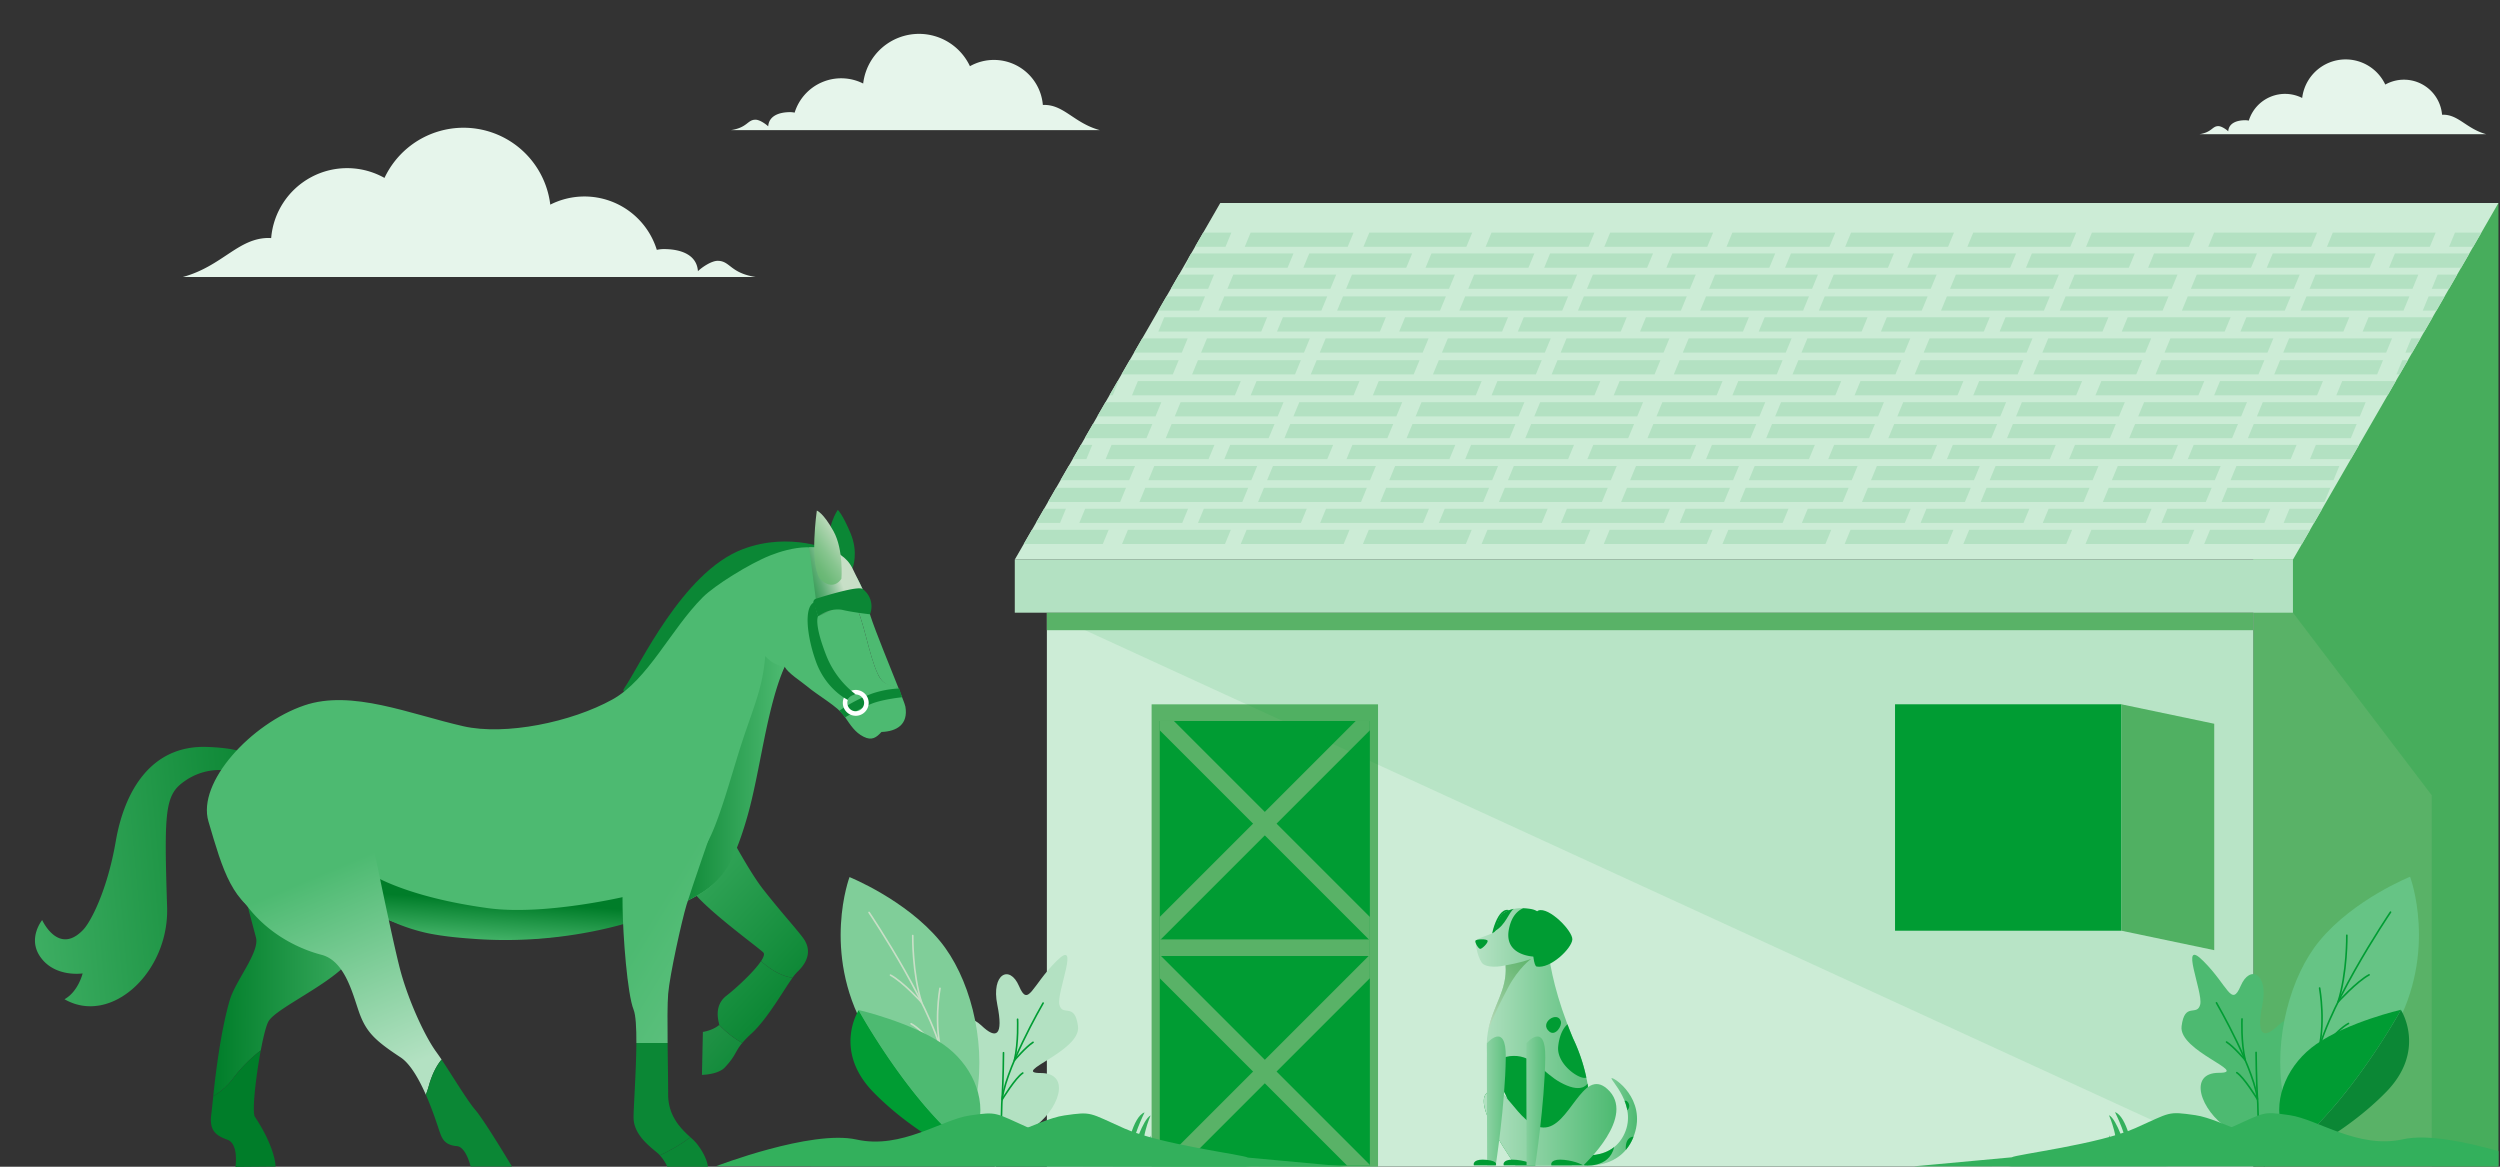 <svg xmlns="http://www.w3.org/2000/svg" xmlns:xlink="http://www.w3.org/1999/xlink" viewBox="0 0 1787 834"><rect x="0" y="0" width="1787" height="834" fill="#333333" stroke="none"/><defs><style>.cls-1,.cls-10,.cls-12{fill:none;}.cls-2{fill:#59b267;}.cls-3,.cls-7,.cls-9{fill:#009c33;}.cls-3{opacity:0.2;}.cls-4{fill:#ccecd6;}.cls-5{clip-path:url(#clip-path);}.cls-6{fill:#b3e1c2;}.cls-8{clip-path:url(#clip-path-2);}.cls-9{opacity:0.1;}.cls-10{stroke:#009c33;}.cls-10,.cls-12{stroke-linecap:round;stroke-linejoin:round;stroke-width:1.18px;}.cls-11{fill:#80ce99;}.cls-12{stroke:#c8dfc7;}.cls-13{fill:#33b05c;}.cls-14{fill:#4dba71;}.cls-15{fill:#e6f5eb;}.cls-16{fill:#66c485;}.cls-17{fill:#0b8735;}.cls-18{fill:url(#HDI_Verlauf_dunkel);}.cls-19{fill:#007d29;}.cls-20{fill:url(#linear-gradient);}.cls-21{fill:url(#HDI_Verlauf_dunkel-2);}.cls-22{fill:url(#HDI_Verlauf_dunkel-3);}.cls-23{fill:url(#HDI_Verlauf_dunkel-4);}.cls-24{fill:url(#HDI_Verlauf_mittel);}.cls-25{fill:url(#HDI_Verlauf_mittel-2);}.cls-26{fill:url(#HDI_Verlauf_dunkel-5);}.cls-27{fill:url(#HDI_Verlauf_dunkel-6);}.cls-28{fill:url(#linear-gradient-2);}.cls-29{fill:#fff;}.cls-30{fill:url(#linear-gradient-3);}.cls-31{fill:url(#HDI_Verlauf_mittel-3);}.cls-32{fill:url(#HDI_Verlauf_mittel-4);}.cls-33{fill:url(#HDI_Verlauf_mittel-5);}.cls-34{fill:url(#HDI_Verlauf_mittel-6);}.cls-35{fill:url(#linear-gradient-4);}.cls-36{fill:url(#HDI_Verlauf_mittel-7);}.cls-37{fill:url(#HDI_Verlauf_mittel-8);}.cls-38{fill:url(#HDI_Verlauf_mittel-9);}</style><clipPath id="clip-path"><polygon class="cls-1" points="725.37 399.99 1638.99 399.99 1785.87 145.1 872.25 145.1 725.37 399.99"/></clipPath><clipPath id="clip-path-2"><rect class="cls-1" x="829" y="515.36" width="150.16" height="317.83" transform="translate(1808.17 1348.55) rotate(-180)"/></clipPath><linearGradient id="HDI_Verlauf_dunkel" x1="-3738.01" y1="691.01" x2="-3604.1" y2="691.01" gradientTransform="matrix(-1, 0, 0, 1, -3451.67, 0)" gradientUnits="userSpaceOnUse"><stop offset="0" stop-color="#4dba71"/><stop offset="1" stop-color="#007d29"/></linearGradient><linearGradient id="linear-gradient" x1="1853.14" y1="633.26" x2="2014.67" y2="783.69" gradientTransform="translate(-1469.78)" gradientUnits="userSpaceOnUse"><stop offset="0" stop-color="#c8dfc7"/><stop offset="0.02" stop-color="#c2dcc2"/><stop offset="0.21" stop-color="#8bc298"/><stop offset="0.39" stop-color="#5dad74"/><stop offset="0.57" stop-color="#399d59"/><stop offset="0.73" stop-color="#209145"/><stop offset="0.88" stop-color="#108a39"/><stop offset="1" stop-color="#0b8735"/></linearGradient><linearGradient id="HDI_Verlauf_dunkel-2" x1="1920.48" y1="560.95" x2="2082.02" y2="711.37" gradientTransform="translate(-1469.78)" xlink:href="#HDI_Verlauf_dunkel"/><linearGradient id="HDI_Verlauf_dunkel-3" x1="1884.83" y1="599.23" x2="2046.36" y2="749.66" gradientTransform="translate(-1469.78)" xlink:href="#HDI_Verlauf_dunkel"/><linearGradient id="HDI_Verlauf_dunkel-4" x1="-3420.92" y1="638.97" x2="-3677.34" y2="615.44" xlink:href="#HDI_Verlauf_dunkel"/><linearGradient id="HDI_Verlauf_mittel" x1="-2899.45" y1="1124.01" x2="-3271.7" y2="897.76" gradientTransform="matrix(-1, 0, 0, 1, -3451.67, 0)" gradientUnits="userSpaceOnUse"><stop offset="0" stop-color="#b3e1c2"/><stop offset="1" stop-color="#4dba71"/></linearGradient><linearGradient id="HDI_Verlauf_mittel-2" x1="-2915.59" y1="1150.57" x2="-3287.84" y2="924.32" xlink:href="#HDI_Verlauf_mittel"/><linearGradient id="HDI_Verlauf_dunkel-5" x1="-4012.53" y1="560.47" x2="-3922.51" y2="560.47" xlink:href="#HDI_Verlauf_dunkel"/><linearGradient id="HDI_Verlauf_dunkel-6" x1="-3811.23" y1="676.91" x2="-3813.33" y2="644.58" xlink:href="#HDI_Verlauf_dunkel"/><linearGradient id="linear-gradient-2" x1="-3848.17" y1="1274.42" x2="-3811.21" y2="1274.42" gradientTransform="matrix(-0.94, 0.33, 0.33, 0.94, -3441.52, 473.07)" xlink:href="#linear-gradient"/><linearGradient id="linear-gradient-3" x1="1872.63" y1="382.48" x2="1837.97" y2="407.06" gradientTransform="translate(-1269.71)" gradientUnits="userSpaceOnUse"><stop offset="0" stop-color="#c8dfc7"/><stop offset="0.17" stop-color="#abd3ad"/><stop offset="0.41" stop-color="#87c58f"/><stop offset="0.63" stop-color="#6eba79"/><stop offset="0.84" stop-color="#5eb46c"/><stop offset="1" stop-color="#59b267"/></linearGradient><linearGradient id="HDI_Verlauf_mittel-3" x1="2306.55" y1="883.12" x2="1934.29" y2="656.86" gradientTransform="translate(-1469.78)" xlink:href="#HDI_Verlauf_mittel"/><linearGradient id="HDI_Verlauf_mittel-4" x1="-3732.48" y1="766.69" x2="-3673.88" y2="627.75" xlink:href="#HDI_Verlauf_mittel"/><linearGradient id="HDI_Verlauf_mittel-5" x1="-3382.36" y1="801.91" x2="-3422.28" y2="801.91" gradientTransform="matrix(-1, 0, 0, 1, -2252.13, 0)" xlink:href="#HDI_Verlauf_mittel"/><linearGradient id="HDI_Verlauf_mittel-6" x1="-3309.32" y1="731.79" x2="-3401.87" y2="731.79" gradientTransform="matrix(-1, 0, 0, 1, -2252.13, 0)" xlink:href="#HDI_Verlauf_mittel"/><linearGradient id="linear-gradient-4" x1="-3304.52" y1="726.67" x2="-3361.27" y2="684.42" gradientTransform="matrix(-1, 0, 0, 1, -2252.13, 0)" xlink:href="#linear-gradient-3"/><linearGradient id="HDI_Verlauf_mittel-7" x1="-3312.73" y1="803.94" x2="-3407.55" y2="803.94" gradientTransform="matrix(-1, 0, 0, 1, -2252.13, 0)" xlink:href="#HDI_Verlauf_mittel"/><linearGradient id="HDI_Verlauf_mittel-8" x1="-3303.16" y1="786.94" x2="-3334.32" y2="786.94" gradientTransform="matrix(-1, 0, 0, 1, -2252.13, 0)" xlink:href="#HDI_Verlauf_mittel"/><linearGradient id="HDI_Verlauf_mittel-9" x1="-3329.01" y1="786.94" x2="-3360.16" y2="786.94" gradientTransform="matrix(-1, 0, 0, 1, -2252.13, 0)" xlink:href="#HDI_Verlauf_mittel"/></defs><g id="Dog"><rect class="cls-2" x="1610.63" y="145.11" width="175.24" height="688.81" transform="translate(3396.49 979.02) rotate(-180)"/><polygon class="cls-3" points="1738.2 833.91 1785.87 833.91 1785.87 145.1 1638.99 399.99 1638.99 437.95 1738.2 568.47 1738.2 833.91"/><polygon class="cls-4" points="725.37 399.99 1638.99 399.99 1785.87 145.1 872.25 145.1 725.37 399.99"/><g class="cls-5"><polygon class="cls-6" points="1738.21 206.45 1811.78 206.45 1815.98 196.27 1742.41 196.27 1738.21 206.45"/><polygon class="cls-6" points="1707.65 191.38 1781.22 191.38 1785.42 181.2 1711.85 181.2 1707.65 191.38"/><polygon class="cls-6" points="1750.61 176.42 1824.18 176.42 1828.38 166.24 1754.81 166.24 1750.61 176.42"/><polygon class="cls-6" points="1650.88 206.45 1724.45 206.45 1728.65 196.27 1655.08 196.27 1650.88 206.45"/><polygon class="cls-6" points="1620.31 191.38 1693.88 191.38 1698.09 181.2 1624.52 181.2 1620.31 191.38"/><polygon class="cls-6" points="1663.28 176.42 1736.85 176.42 1741.05 166.24 1667.48 166.24 1663.28 176.42"/><polygon class="cls-6" points="1566.04 206.45 1639.61 206.45 1643.81 196.27 1570.24 196.27 1566.04 206.45"/><polygon class="cls-6" points="1535.48 191.38 1609.05 191.38 1613.25 181.2 1539.68 181.2 1535.48 191.38"/><polygon class="cls-6" points="1578.44 176.42 1652.01 176.42 1656.21 166.24 1582.64 166.24 1578.44 176.42"/><polygon class="cls-6" points="1478.7 206.45 1552.28 206.45 1556.48 196.27 1482.91 196.27 1478.7 206.45"/><polygon class="cls-6" points="1448.14 191.38 1521.71 191.38 1525.92 181.2 1452.35 181.2 1448.14 191.38"/><polygon class="cls-6" points="1491.1 176.42 1564.67 176.42 1568.88 166.24 1495.31 166.24 1491.1 176.42"/><polygon class="cls-6" points="1393.87 206.45 1467.44 206.45 1471.64 196.27 1398.07 196.27 1393.87 206.45"/><polygon class="cls-6" points="1363.31 191.38 1436.88 191.38 1441.08 181.2 1367.51 181.2 1363.31 191.38"/><polygon class="cls-6" points="1406.27 176.42 1479.84 176.42 1484.04 166.24 1410.47 166.24 1406.27 176.42"/><polygon class="cls-6" points="1306.53 206.45 1380.1 206.45 1384.31 196.27 1310.74 196.27 1306.53 206.45"/><polygon class="cls-6" points="1275.97 191.38 1349.54 191.38 1353.75 181.2 1280.17 181.2 1275.97 191.38"/><polygon class="cls-6" points="1318.93 176.42 1392.5 176.42 1396.71 166.24 1323.14 166.24 1318.93 176.42"/><polygon class="cls-6" points="1221.7 206.45 1295.27 206.45 1299.47 196.27 1225.9 196.27 1221.7 206.45"/><polygon class="cls-6" points="1191.14 191.38 1264.71 191.38 1268.91 181.2 1195.34 181.2 1191.14 191.38"/><polygon class="cls-6" points="1234.1 176.42 1307.67 176.42 1311.87 166.24 1238.3 166.24 1234.1 176.42"/><polygon class="cls-6" points="1134.36 206.45 1207.93 206.45 1212.14 196.27 1138.57 196.27 1134.36 206.45"/><polygon class="cls-6" points="1103.8 191.38 1177.37 191.38 1181.58 181.2 1108 181.2 1103.8 191.38"/><polygon class="cls-6" points="1146.76 176.42 1220.33 176.42 1224.54 166.24 1150.96 166.24 1146.76 176.42"/><polygon class="cls-6" points="1049.53 206.45 1123.1 206.45 1127.3 196.27 1053.73 196.27 1049.53 206.45"/><polygon class="cls-6" points="1018.97 191.38 1092.54 191.38 1096.74 181.2 1023.17 181.2 1018.97 191.38"/><polygon class="cls-6" points="1061.93 176.42 1135.5 176.42 1139.7 166.24 1066.13 166.24 1061.93 176.42"/><polygon class="cls-6" points="962.19 206.45 1035.76 206.45 1039.96 196.27 966.39 196.27 962.19 206.45"/><polygon class="cls-6" points="931.63 191.38 1005.2 191.38 1009.4 181.2 935.83 181.2 931.63 191.38"/><polygon class="cls-6" points="974.59 176.42 1048.16 176.42 1052.36 166.24 978.79 166.24 974.59 176.42"/><polygon class="cls-6" points="877.36 206.45 950.93 206.45 955.13 196.27 881.56 196.27 877.36 206.45"/><polygon class="cls-6" points="846.79 191.38 920.37 191.38 924.57 181.2 851 181.2 846.79 191.38"/><polygon class="cls-6" points="889.76 176.42 963.33 176.42 967.53 166.24 893.96 166.24 889.76 176.42"/><polygon class="cls-6" points="790.02 206.45 863.59 206.45 867.79 196.27 794.22 196.27 790.02 206.45"/><polygon class="cls-6" points="759.46 191.38 833.03 191.38 837.23 181.2 763.66 181.2 759.46 191.38"/><polygon class="cls-6" points="802.42 176.42 875.99 176.42 880.19 166.24 806.62 166.24 802.42 176.42"/><polygon class="cls-6" points="1719.38 252.06 1792.95 252.06 1797.15 241.88 1723.59 241.88 1719.38 252.06"/><polygon class="cls-6" points="1688.82 236.98 1762.39 236.98 1766.59 226.8 1693.02 226.8 1688.82 236.98"/><polygon class="cls-6" points="1731.78 222.03 1805.35 222.03 1809.56 211.85 1735.98 211.85 1731.78 222.03"/><polygon class="cls-6" points="1632.05 252.06 1705.62 252.06 1709.82 241.88 1636.25 241.88 1632.05 252.06"/><polygon class="cls-6" points="1601.49 236.98 1675.06 236.98 1679.26 226.8 1605.69 226.8 1601.49 236.98"/><polygon class="cls-6" points="1644.45 222.03 1718.02 222.03 1722.22 211.85 1648.65 211.85 1644.45 222.03"/><polygon class="cls-6" points="1547.21 252.06 1620.78 252.06 1624.98 241.88 1551.41 241.88 1547.21 252.06"/><polygon class="cls-6" points="1516.65 236.98 1590.22 236.98 1594.42 226.8 1520.85 226.8 1516.65 236.98"/><polygon class="cls-6" points="1559.61 222.03 1633.18 222.03 1637.38 211.85 1563.81 211.85 1559.61 222.03"/><polygon class="cls-6" points="1459.88 252.06 1533.45 252.06 1537.65 241.88 1464.08 241.88 1459.88 252.06"/><polygon class="cls-6" points="1429.32 236.98 1502.88 236.98 1507.09 226.8 1433.52 226.8 1429.32 236.98"/><polygon class="cls-6" points="1472.28 222.03 1545.85 222.03 1550.05 211.85 1476.48 211.85 1472.28 222.03"/><polygon class="cls-6" points="1375.04 252.06 1448.61 252.06 1452.81 241.88 1379.24 241.88 1375.04 252.06"/><polygon class="cls-6" points="1344.48 236.98 1418.05 236.98 1422.25 226.8 1348.68 226.8 1344.48 236.98"/><polygon class="cls-6" points="1387.44 222.03 1461.01 222.03 1465.21 211.85 1391.64 211.85 1387.44 222.03"/><polygon class="cls-6" points="1287.7 252.06 1361.28 252.06 1365.48 241.88 1291.91 241.88 1287.7 252.06"/><polygon class="cls-6" points="1257.14 236.98 1330.71 236.98 1334.92 226.8 1261.35 226.8 1257.14 236.98"/><polygon class="cls-6" points="1300.1 222.03 1373.67 222.03 1377.88 211.85 1304.31 211.85 1300.1 222.03"/><polygon class="cls-6" points="1202.87 252.06 1276.44 252.06 1280.64 241.88 1207.07 241.88 1202.87 252.06"/><polygon class="cls-6" points="1172.31 236.98 1245.88 236.98 1250.08 226.8 1176.51 226.8 1172.31 236.98"/><polygon class="cls-6" points="1215.27 222.03 1288.84 222.03 1293.04 211.85 1219.47 211.85 1215.27 222.03"/><polygon class="cls-6" points="1115.53 252.06 1189.1 252.06 1193.31 241.88 1119.74 241.88 1115.53 252.06"/><polygon class="cls-6" points="1084.97 236.98 1158.54 236.98 1162.75 226.8 1089.17 226.8 1084.97 236.98"/><polygon class="cls-6" points="1127.93 222.03 1201.5 222.03 1205.71 211.85 1132.14 211.85 1127.93 222.03"/><polygon class="cls-6" points="1030.7 252.06 1104.27 252.06 1108.47 241.88 1034.9 241.88 1030.7 252.06"/><polygon class="cls-6" points="1000.14 236.98 1073.71 236.98 1077.91 226.8 1004.34 226.8 1000.14 236.98"/><polygon class="cls-6" points="1043.1 222.03 1116.67 222.03 1120.87 211.85 1047.3 211.85 1043.1 222.03"/><polygon class="cls-6" points="943.36 252.06 1016.93 252.06 1021.14 241.88 947.57 241.88 943.36 252.06"/><polygon class="cls-6" points="912.8 236.98 986.37 236.98 990.58 226.8 917 226.8 912.8 236.98"/><polygon class="cls-6" points="955.76 222.03 1029.33 222.03 1033.54 211.85 959.97 211.85 955.76 222.03"/><polygon class="cls-6" points="858.53 252.06 932.1 252.06 936.3 241.88 862.73 241.88 858.53 252.06"/><polygon class="cls-6" points="827.97 236.98 901.54 236.98 905.74 226.8 832.17 226.8 827.97 236.98"/><polygon class="cls-6" points="870.93 222.03 944.5 222.03 948.7 211.85 875.13 211.85 870.93 222.03"/><polygon class="cls-6" points="771.19 252.06 844.76 252.06 848.97 241.88 775.39 241.88 771.19 252.06"/><polygon class="cls-6" points="740.63 236.98 814.2 236.98 818.4 226.8 744.83 226.8 740.63 236.98"/><polygon class="cls-6" points="783.59 222.03 857.16 222.03 861.37 211.85 787.79 211.85 783.59 222.03"/><polygon class="cls-6" points="1700.55 297.66 1774.12 297.66 1778.33 287.48 1704.76 287.48 1700.55 297.66"/><polygon class="cls-6" points="1669.99 282.59 1743.56 282.59 1747.77 272.41 1674.19 272.41 1669.99 282.59"/><polygon class="cls-6" points="1712.95 267.63 1786.52 267.63 1790.73 257.45 1717.15 257.45 1712.95 267.63"/><polygon class="cls-6" points="1613.22 297.66 1686.79 297.66 1690.99 287.48 1617.42 287.48 1613.22 297.66"/><polygon class="cls-6" points="1582.66 282.59 1656.23 282.59 1660.43 272.41 1586.86 272.41 1582.66 282.59"/><polygon class="cls-6" points="1625.62 267.63 1699.19 267.63 1703.39 257.45 1629.82 257.45 1625.62 267.63"/><polygon class="cls-6" points="1528.38 297.66 1601.95 297.66 1606.15 287.48 1532.59 287.48 1528.38 297.66"/><polygon class="cls-6" points="1497.82 282.59 1571.39 282.59 1575.6 272.41 1502.02 272.41 1497.82 282.59"/><polygon class="cls-6" points="1540.78 267.63 1614.35 267.63 1618.56 257.45 1544.98 257.45 1540.78 267.63"/><polygon class="cls-6" points="1441.05 297.66 1514.62 297.66 1518.82 287.48 1445.25 287.48 1441.05 297.66"/><polygon class="cls-6" points="1410.49 282.59 1484.06 282.59 1488.26 272.41 1414.69 272.41 1410.49 282.59"/><polygon class="cls-6" points="1453.45 267.63 1527.02 267.63 1531.22 257.45 1457.65 257.45 1453.45 267.63"/><polygon class="cls-6" points="1356.21 297.66 1429.78 297.66 1433.98 287.48 1360.41 287.48 1356.21 297.66"/><polygon class="cls-6" points="1325.65 282.59 1399.22 282.59 1403.42 272.41 1329.85 272.41 1325.65 282.59"/><polygon class="cls-6" points="1368.61 267.63 1442.18 267.63 1446.38 257.45 1372.81 257.45 1368.61 267.63"/><polygon class="cls-6" points="1268.88 297.66 1342.45 297.66 1346.65 287.48 1273.08 287.48 1268.88 297.66"/><polygon class="cls-6" points="1238.32 282.59 1311.89 282.59 1316.09 272.41 1242.52 272.41 1238.32 282.59"/><polygon class="cls-6" points="1281.28 267.63 1354.85 267.63 1359.05 257.45 1285.48 257.45 1281.28 267.63"/><polygon class="cls-6" points="1184.04 297.66 1257.61 297.66 1261.81 287.48 1188.24 287.48 1184.04 297.66"/><polygon class="cls-6" points="1153.48 282.59 1227.05 282.59 1231.25 272.41 1157.68 272.41 1153.48 282.59"/><polygon class="cls-6" points="1196.44 267.63 1270.01 267.63 1274.21 257.45 1200.64 257.45 1196.44 267.63"/><polygon class="cls-6" points="1096.7 297.66 1170.28 297.66 1174.48 287.48 1100.91 287.48 1096.7 297.66"/><polygon class="cls-6" points="1066.14 282.59 1139.71 282.59 1143.92 272.41 1070.35 272.41 1066.14 282.59"/><polygon class="cls-6" points="1109.11 267.63 1182.67 267.63 1186.88 257.45 1113.31 257.45 1109.11 267.63"/><polygon class="cls-6" points="1011.87 297.66 1085.44 297.66 1089.64 287.48 1016.07 287.48 1011.87 297.66"/><polygon class="cls-6" points="981.31 282.59 1054.88 282.59 1059.08 272.41 985.51 272.41 981.31 282.59"/><polygon class="cls-6" points="1024.27 267.63 1097.84 267.63 1102.04 257.45 1028.47 257.45 1024.27 267.63"/><polygon class="cls-6" points="924.53 297.66 998.11 297.66 1002.31 287.48 928.74 287.48 924.53 297.66"/><polygon class="cls-6" points="893.97 282.59 967.54 282.59 971.75 272.41 898.17 272.41 893.97 282.59"/><polygon class="cls-6" points="936.93 267.63 1010.5 267.63 1014.71 257.45 941.14 257.45 936.93 267.63"/><polygon class="cls-6" points="839.7 297.66 913.27 297.66 917.47 287.48 843.9 287.48 839.7 297.66"/><polygon class="cls-6" points="809.14 282.59 882.71 282.59 886.91 272.41 813.34 272.41 809.14 282.59"/><polygon class="cls-6" points="852.1 267.63 925.67 267.63 929.87 257.45 856.3 257.45 852.1 267.63"/><polygon class="cls-6" points="752.36 297.66 825.93 297.66 830.14 287.48 756.57 287.48 752.36 297.66"/><polygon class="cls-6" points="721.8 282.59 795.37 282.59 799.58 272.41 726 272.41 721.8 282.59"/><polygon class="cls-6" points="764.76 267.63 838.33 267.63 842.54 257.45 768.97 257.45 764.76 267.63"/><polygon class="cls-6" points="1681.72 343.27 1755.3 343.27 1759.5 333.09 1685.93 333.09 1681.72 343.27"/><polygon class="cls-6" points="1651.16 328.19 1724.73 328.19 1728.94 318.01 1655.37 318.01 1651.16 328.19"/><polygon class="cls-6" points="1694.12 313.23 1767.69 313.23 1771.9 303.06 1698.33 303.06 1694.12 313.23"/><polygon class="cls-6" points="1594.39 343.27 1667.96 343.27 1672.16 333.09 1598.59 333.09 1594.39 343.27"/><polygon class="cls-6" points="1563.83 328.19 1637.4 328.19 1641.6 318.01 1568.03 318.01 1563.83 328.19"/><polygon class="cls-6" points="1606.79 313.23 1680.36 313.23 1684.56 303.06 1610.99 303.06 1606.79 313.23"/><polygon class="cls-6" points="1509.55 343.27 1583.12 343.27 1587.33 333.09 1513.76 333.09 1509.55 343.27"/><polygon class="cls-6" points="1478.99 328.19 1552.56 328.19 1556.77 318.01 1483.19 318.01 1478.99 328.19"/><polygon class="cls-6" points="1521.95 313.23 1595.52 313.23 1599.73 303.06 1526.16 303.06 1521.95 313.23"/><polygon class="cls-6" points="1422.22 343.27 1495.79 343.27 1499.99 333.09 1426.42 333.09 1422.22 343.27"/><polygon class="cls-6" points="1391.66 328.19 1465.23 328.19 1469.43 318.01 1395.86 318.01 1391.66 328.19"/><polygon class="cls-6" points="1434.62 313.23 1508.19 313.23 1512.39 303.06 1438.82 303.06 1434.62 313.23"/><polygon class="cls-6" points="1337.38 343.27 1410.95 343.27 1415.16 333.09 1341.59 333.09 1337.38 343.27"/><polygon class="cls-6" points="1306.82 328.19 1380.39 328.19 1384.6 318.01 1311.02 318.01 1306.82 328.19"/><polygon class="cls-6" points="1349.78 313.23 1423.35 313.23 1427.56 303.06 1353.98 303.06 1349.78 313.23"/><polygon class="cls-6" points="1250.05 343.27 1323.62 343.27 1327.82 333.09 1254.25 333.09 1250.05 343.27"/><polygon class="cls-6" points="1219.49 328.19 1293.06 328.19 1297.26 318.01 1223.69 318.01 1219.49 328.19"/><polygon class="cls-6" points="1262.45 313.23 1336.02 313.23 1340.22 303.06 1266.65 303.06 1262.45 313.23"/><polygon class="cls-6" points="1165.21 343.27 1238.78 343.27 1242.98 333.09 1169.41 333.09 1165.21 343.27"/><polygon class="cls-6" points="1134.65 328.19 1208.22 328.19 1212.42 318.01 1138.85 318.01 1134.65 328.19"/><polygon class="cls-6" points="1177.61 313.23 1251.18 313.23 1255.38 303.06 1181.81 303.06 1177.61 313.23"/><polygon class="cls-6" points="1077.88 343.27 1151.45 343.27 1155.65 333.09 1082.08 333.09 1077.88 343.27"/><polygon class="cls-6" points="1047.32 328.19 1120.89 328.19 1125.09 318.01 1051.52 318.01 1047.32 328.19"/><polygon class="cls-6" points="1090.28 313.23 1163.85 313.23 1168.05 303.06 1094.48 303.06 1090.28 313.23"/><polygon class="cls-6" points="993.04 343.27 1066.61 343.27 1070.81 333.09 997.24 333.09 993.04 343.27"/><polygon class="cls-6" points="962.48 328.19 1036.05 328.19 1040.25 318.01 966.68 318.01 962.48 328.19"/><polygon class="cls-6" points="1005.44 313.23 1079.01 313.23 1083.21 303.06 1009.64 303.06 1005.44 313.23"/><polygon class="cls-6" points="905.71 343.27 979.28 343.27 983.48 333.09 909.91 333.09 905.71 343.27"/><polygon class="cls-6" points="875.14 328.19 948.72 328.19 952.92 318.01 879.35 318.01 875.14 328.19"/><polygon class="cls-6" points="918.11 313.23 991.68 313.23 995.88 303.06 922.31 303.06 918.11 313.23"/><polygon class="cls-6" points="820.87 343.27 894.44 343.27 898.64 333.09 825.07 333.09 820.87 343.27"/><polygon class="cls-6" points="790.31 328.19 863.88 328.19 868.08 318.01 794.51 318.01 790.31 328.19"/><polygon class="cls-6" points="833.27 313.23 906.84 313.23 911.04 303.06 837.47 303.06 833.27 313.23"/><polygon class="cls-6" points="733.53 343.27 807.11 343.27 811.31 333.09 737.74 333.09 733.53 343.27"/><polygon class="cls-6" points="702.97 328.19 776.54 328.19 780.75 318.01 707.18 318.01 702.97 328.19"/><polygon class="cls-6" points="745.93 313.23 819.5 313.23 823.71 303.06 750.14 303.06 745.93 313.23"/><polygon class="cls-6" points="1662.9 388.87 1736.47 388.87 1740.67 378.69 1667.1 378.69 1662.9 388.87"/><polygon class="cls-6" points="1632.34 373.8 1705.9 373.8 1710.11 363.62 1636.54 363.62 1632.34 373.8"/><polygon class="cls-6" points="1675.3 358.84 1748.87 358.84 1753.07 348.66 1679.5 348.66 1675.3 358.84"/><polygon class="cls-6" points="1575.56 388.87 1649.13 388.87 1653.33 378.69 1579.76 378.69 1575.56 388.87"/><polygon class="cls-6" points="1545 373.8 1618.57 373.8 1622.77 363.62 1549.2 363.62 1545 373.8"/><polygon class="cls-6" points="1587.96 358.84 1661.53 358.84 1665.73 348.66 1592.16 348.66 1587.96 358.84"/><polygon class="cls-6" points="1490.72 388.87 1564.3 388.87 1568.5 378.69 1494.93 378.69 1490.72 388.87"/><polygon class="cls-6" points="1460.16 373.8 1533.73 373.8 1537.94 363.62 1464.37 363.62 1460.16 373.8"/><polygon class="cls-6" points="1503.12 358.84 1576.69 358.84 1580.9 348.66 1507.33 348.66 1503.12 358.84"/><polygon class="cls-6" points="1403.39 388.87 1476.96 388.87 1481.16 378.69 1407.59 378.69 1403.39 388.87"/><polygon class="cls-6" points="1372.83 373.8 1446.4 373.8 1450.6 363.62 1377.03 363.62 1372.83 373.8"/><polygon class="cls-6" points="1415.79 358.84 1489.36 358.84 1493.56 348.66 1419.99 348.66 1415.79 358.84"/><polygon class="cls-6" points="1318.55 388.87 1392.12 388.87 1396.33 378.69 1322.76 378.69 1318.55 388.87"/><polygon class="cls-6" points="1287.99 373.8 1361.56 373.8 1365.77 363.62 1292.19 363.62 1287.99 373.8"/><polygon class="cls-6" points="1330.95 358.84 1404.52 358.84 1408.73 348.66 1335.16 348.66 1330.95 358.84"/><polygon class="cls-6" points="1231.22 388.87 1304.79 388.87 1308.99 378.69 1235.42 378.69 1231.22 388.87"/><polygon class="cls-6" points="1200.66 373.8 1274.23 373.8 1278.43 363.62 1204.86 363.62 1200.66 373.8"/><polygon class="cls-6" points="1243.62 358.84 1317.19 358.84 1321.39 348.66 1247.82 348.66 1243.62 358.84"/><polygon class="cls-6" points="1146.38 388.87 1219.95 388.87 1224.16 378.69 1150.59 378.69 1146.38 388.87"/><polygon class="cls-6" points="1115.82 373.8 1189.39 373.8 1193.6 363.62 1120.02 363.62 1115.82 373.8"/><polygon class="cls-6" points="1158.78 358.84 1232.35 358.84 1236.56 348.66 1162.98 348.66 1158.78 358.84"/><polygon class="cls-6" points="1059.05 388.87 1132.62 388.87 1136.82 378.69 1063.25 378.69 1059.05 388.87"/><polygon class="cls-6" points="1028.49 373.8 1102.06 373.8 1106.26 363.62 1032.69 363.62 1028.49 373.8"/><polygon class="cls-6" points="1071.45 358.84 1145.02 358.84 1149.22 348.66 1075.65 348.66 1071.45 358.84"/><polygon class="cls-6" points="974.21 388.87 1047.78 388.87 1051.98 378.69 978.41 378.69 974.21 388.87"/><polygon class="cls-6" points="943.65 373.8 1017.22 373.8 1021.42 363.62 947.85 363.62 943.65 373.8"/><polygon class="cls-6" points="986.61 358.84 1060.18 358.84 1064.38 348.66 990.81 348.66 986.61 358.84"/><polygon class="cls-6" points="886.88 388.87 960.45 388.87 964.65 378.69 891.08 378.69 886.88 388.87"/><polygon class="cls-6" points="856.32 373.8 929.89 373.8 934.09 363.62 860.52 363.62 856.32 373.8"/><polygon class="cls-6" points="899.28 358.84 972.85 358.84 977.05 348.66 903.48 348.66 899.28 358.84"/><polygon class="cls-6" points="802.04 388.87 875.61 388.87 879.81 378.69 806.24 378.69 802.04 388.87"/><polygon class="cls-6" points="771.48 373.8 845.05 373.8 849.25 363.62 775.68 363.62 771.48 373.8"/><polygon class="cls-6" points="814.44 358.84 888.01 358.84 892.21 348.66 818.64 348.66 814.44 358.84"/><polygon class="cls-6" points="714.71 388.87 788.28 388.87 792.48 378.69 718.91 378.69 714.71 388.87"/><polygon class="cls-6" points="684.14 373.8 757.72 373.8 761.92 363.62 688.35 363.62 684.14 373.8"/><polygon class="cls-6" points="727.11 358.84 800.68 358.84 804.88 348.66 731.31 348.66 727.11 358.84"/></g><rect class="cls-6" x="725.37" y="399.99" width="913.62" height="37.96" transform="translate(2364.36 837.94) rotate(-180)"/><rect class="cls-4" x="748.32" y="437.95" width="862.31" height="395.96" transform="translate(2358.94 1271.86) rotate(-180)"/><rect class="cls-2" x="823.16" y="503.44" width="161.84" height="330.47" transform="translate(1808.17 1337.35) rotate(-180)"/><rect class="cls-7" x="829" y="515.36" width="150.16" height="317.83" transform="translate(1808.17 1348.55) rotate(-180)"/><g class="cls-8"><rect class="cls-2" x="789.4" y="582.79" width="229.36" height="11.87" transform="translate(1959.66 365.73) rotate(135)"/><rect class="cls-2" x="789.4" y="582.79" width="229.36" height="11.87" transform="translate(1127.07 1644.3) rotate(-135)"/><rect class="cls-2" x="789.4" y="760.01" width="229.36" height="11.87" transform="translate(2084.97 668.26) rotate(135)"/><rect class="cls-2" x="789.4" y="671.47" width="229.36" height="11.87" transform="translate(1808.17 1354.8) rotate(-180)"/><rect class="cls-2" x="789.4" y="760.01" width="229.36" height="11.87" transform="translate(1001.76 1946.83) rotate(-135)"/></g><rect class="cls-7" x="1354.57" y="503.44" width="161.84" height="161.84" transform="translate(2870.98 1168.71) rotate(-180)"/><polygon class="cls-2" points="1516.41 665.28 1582.73 679.18 1582.73 517.34 1516.41 503.44 1516.41 665.28"/><polygon class="cls-9" points="748.32 437.95 1610.63 437.95 1610.63 833.91 748.32 437.95"/><rect class="cls-2" x="748.32" y="437.95" width="862.31" height="12.51" transform="translate(2358.94 888.41) rotate(-180)"/><path class="cls-6" d="M717.28,833.63s0-13.31,20-26.63,28.85-40,6.66-40,28.85-15.53,26.63-33.29-11.1-6.65-13.32-15.53,15.54-48.83-2.22-31.07-20,33.29-26.63,17.75-20-8.87-15.53,13.32-.62,25.17-11.41,14.8-41.86-14.8-24.1,16.27-1.82,39.47,12.41,57.46S717.28,811.44,717.28,833.63Z"/><path class="cls-10" d="M745.63,717s-29.07,50.2-29.55,71.92-.59,31.09-16.93,42.74"/><path class="cls-10" d="M727.37,728.57s.79,16.5-2.29,29.39c0,0,8.17-9.61,13.33-12.91"/><path class="cls-10" d="M717.3,752.48s-.14,19.38-1,33.52c0,0,9.61-15.76,14.78-19"/><path class="cls-11" d="M711.54,833.3s-20-11.1-13.32-51-5.52-84.56-26.44-109.78c-24.39-29.42-64.55-45.58-64.55-45.58s-20,53.27,11.09,108.75S696,833.3,711.54,833.3Z"/><path class="cls-12" d="M621.21,652.24s50.09,74.25,53.63,109.6,8.58,54.53,36.7,71.46"/><path class="cls-12" d="M652.44,668.74s-.35,27.09,6.31,47.72c0,0-13.38-14.72-22.22-19.44"/><path class="cls-12" d="M671.89,706.45s-4.89,27.1,1.77,47.73c0,0-13.56-17.68-22.39-22.39"/><path class="cls-13" d="M579.23,833.62s68.16-26.26,100.45-19.08,61-14.35,81.07-17.22,17.22-2.15,43,9.33,84.66,18.65,88.25,20.8l70.08,6.46-382.9-.29"/><path class="cls-14" d="M613.75,722.13l.1-.15s37.61,8.72,60.46,24.58c19.59,13.61,31,37.67,24.75,59.21-3.56,12.3,1,19.53,5.6,23.47C659.79,803.65,617,727.89,613.75,722.13Z"/><path class="cls-7" d="M624.24,780.63c-27.9-28.69-11.86-56.27-10.49-58.5,3.22,5.76,46,81.52,90.91,107.11a22,22,0,0,0,6.88,4.06C697,833.3,653.34,810.56,624.24,780.63Z"/><path class="cls-13" d="M511.79,833.62S580,807.36,612.23,814.54s61-14.35,81.08-17.22,17.22-2.15,43.05,9.33,62.42,19.37,68.88,16.5c0,0,4.3-25.11,12.91-28,0,0-10,20.09-7.89,26.54,0,0,6.46-21.52,12.2-24.39,0,0-8.61,19.37-3.59,28.7,0,0,2.15-12.2,3.59-14.35,0,0-1.44,13.63,2.15,15.78l70.07,6.46-382.89-.29"/><path class="cls-15" d="M192.15,170.1c.57,0,1.12.06,1.68.08a54.49,54.49,0,0,1,81-43,62.45,62.45,0,0,1,118.51,19.1,54.12,54.12,0,0,1,76.15,32.33,23,23,0,0,1,5-.57c12.06,0,23.6,3.94,24.39,15.81,2.93-2.87,9.67-7.41,14.1-7.41,9,0,8.8,8.67,27.1,11.55H130.72C158.91,190.24,170.2,170.1,192.15,170.1Z"/><path class="cls-15" d="M746.51,75c-.36,0-.72,0-1.08,0a35.09,35.09,0,0,0-52.12-27.68A40.2,40.2,0,0,0,617,59.71a34.84,34.84,0,0,0-49,20.82,14.56,14.56,0,0,0-3.18-.37c-7.77,0-15.2,2.54-15.71,10.17-1.88-1.84-6.22-4.77-9.07-4.77-5.78,0-5.67,5.59-17.45,7.44H786.06C767.91,88,760.64,75,746.51,75Z"/><path class="cls-15" d="M1746.42,82c-.28,0-.56,0-.84,0A27.32,27.32,0,0,0,1705,60.45a31.3,31.3,0,0,0-59.4,9.58,27.13,27.13,0,0,0-38.16,16.2,11.22,11.22,0,0,0-2.48-.29c-6,0-11.83,2-12.22,7.93-1.47-1.44-4.85-3.72-7.07-3.72-4.5,0-4.41,4.35-13.58,5.79h205.11C1763.08,92.05,1757.42,82,1746.42,82Z"/><path class="cls-14" d="M1612.68,833.43s0-13.31-20-26.63-28.85-39.95-6.66-39.95-28.85-15.53-26.63-33.29,11.09-6.66,13.31-15.53S1557.2,669.2,1575,687s20,33.29,26.63,17.75,20-8.88,15.54,13.32.62,25.16,11.41,14.8,41.85-14.8,24.1,16.27,1.81,39.46-12.41,57.46S1612.68,811.24,1612.68,833.43Z"/><path class="cls-10" d="M1584.33,716.82s29.07,50.2,29.54,71.92.6,31.1,16.93,42.75"/><path class="cls-10" d="M1602.59,728.36s-.79,16.5,2.29,29.4c0,0-8.17-9.62-13.33-12.91"/><path class="cls-10" d="M1612.65,752.28s.14,19.38,1,33.52c0,0-9.62-15.76-14.78-19.06"/><path class="cls-16" d="M1618.42,833.1s20-11.1,13.32-51.05,5.52-84.55,26.43-109.77c24.4-29.42,64.56-45.58,64.56-45.58s20,53.26-11.1,108.75S1634,833.1,1618.42,833.1Z"/><path class="cls-10" d="M1708.74,652s-50.08,74.24-53.62,109.6-8.58,54.53-36.7,71.46"/><path class="cls-10" d="M1677.51,668.54s.36,27.09-6.3,47.72c0,0,13.37-14.72,22.21-19.44"/><path class="cls-10" d="M1658.07,706.25s4.89,27.1-1.77,47.73c0,0,13.55-17.68,22.39-22.39"/><path class="cls-13" d="M1750.73,833.42s-68.16-26.26-100.45-19.08-61-14.35-81.08-17.22-17.22-2.16-43,9.32-84.67,18.66-88.25,20.81l-70.08,6.46,382.9-.29"/><path class="cls-7" d="M1716.2,721.93l-.09-.15s-37.61,8.72-60.46,24.58c-19.59,13.61-31,37.66-24.76,59.21,3.56,12.3-1,19.53-5.59,23.47C1670.17,803.45,1713,727.69,1716.2,721.93Z"/><path class="cls-17" d="M1705.72,780.43c27.9-28.69,11.85-56.27,10.48-58.5-3.21,5.76-46,81.52-90.9,107.11a22.35,22.35,0,0,1-6.88,4.06C1633,833.1,1676.62,810.36,1705.72,780.43Z"/><path class="cls-13" d="M1785.87,833.44l-350.6.27,70.08-6.46c3.59-2.15,2.15-15.78,2.15-15.78,1.44,2.15,3.59,14.35,3.59,14.35,5-9.33-3.59-28.7-3.59-28.7,5.74,2.87,12.2,24.39,12.2,24.39,2.15-6.46-7.89-26.55-7.89-26.55,8.61,2.87,12.91,28,12.91,28,6.46,2.87,43-5,68.88-16.51s23-12.19,43.05-9.32,48.79,24.39,81.07,17.22c17.66-3.93,46,2.15,68.15,8.46Z"/><path class="cls-18" d="M167,770.32a48.66,48.66,0,0,1-14.61,13.28c1.85-17.1,5.39-46.58,11.84-68.7,4-13.79,21.53-34.32,18.73-44.8-10.18-38.2-18.73-71.67-18.73-71.67l122.08,19.2s-27,62-43.43,76.15-45.94,28-50.86,36.12c-1.68,2.77-3.76,11-5.62,20.91A104.18,104.18,0,0,0,167,770.32Z"/><path class="cls-19" d="M182.2,798.3C197,820.57,197,833.85,197,833.85l-28.71.26s2.55-16.47-5.76-19.45-13.11-6.6-11.47-18.39c.28-2,.73-6.6,1.39-12.67A48.66,48.66,0,0,0,167,770.32a104.18,104.18,0,0,1,19.4-19.51C182.82,769.87,180,795,182.2,798.3Z"/><path class="cls-20" d="M530.55,745.52c-5.38,6.39-4.21,8.72-12.5,17.54-4.78,5.09-16.29,5.27-16.29,5.27l.66-30.7s7-1,11.68-5A69.28,69.28,0,0,0,530.55,745.52Z"/><path class="cls-21" d="M500.08,642.66c-14.27-14.59-24.78-36.45-24.78-36.45l37.13-27s20.23,40.11,33.15,56.57,24.15,28.67,28.65,34.92,5.61,14.68-4.5,24.23a31,31,0,0,0-3.23,3.94C557,697.57,548.63,691.22,544,687c1.88-2.85,2.69-5.12,1.6-6.18C541.65,677,514.35,657.25,500.08,642.66Z"/><path class="cls-22" d="M537.15,738.78a74.3,74.3,0,0,0-6.6,6.74,69.28,69.28,0,0,1-16.45-12.94c.4-.35-5-12.89,5.08-20.76,7.31-5.69,19.88-17.35,24.8-24.83,4.65,4.23,13,10.58,22.52,11.92C559.8,708.21,548.54,728.34,537.15,738.78Z"/><path class="cls-17" d="M595,393.7s-29.72-14.17-64.17-1.11c-43,16.3-74,84.18-84.37,99S518.6,462.9,518.6,462.9l68.58-20.49Z"/><path class="cls-23" d="M172.15,553.13a43.23,43.23,0,0,0-40.7,5.61c-13.61,9.65-14.18,21.43-12,89.63,1.51,46.58-40.12,85-73.34,65.89C56,708.73,59.06,695.8,59.06,695.8s-19.69,3.08-30.15-11.69c-9.47-13.36,1.23-26.45,1.23-26.45s11.69,25.84,29.54,6.71c5.1-5.47,16.93-27.44,23.08-63.08s25.06-68.71,65.1-67.38c31.68,1.05,32.29,8.76,32.29,8.76Z"/><path class="cls-17" d="M609.35,406.24s4.51-10.94-1.31-24.92-9.21-16.85-9.21-16.85-8.83,12.92-4.93,25.75,7.73,18.46,7.73,18.46Z"/><path class="cls-24" d="M217.49,504.23c33.95-11.58,75.62,6.25,113.77,14.9,29.9,6.79,77.19-2.89,106.49-19.14,25.51-14.15,41.5-49.87,64.6-73.07,8.28-8.32,33.35-24.06,48.47-30,13.7-5.35,37.77-11.33,49.47,4.23,1.05,0,1.07.63,1.71.91-2.37.88-4.44,2.28-6.76,3.22,6.25,10.6,8,12.37,15.16,24.92s10.34,37.35,17.12,51.67c3.88,8.2,8.06,6.8,14.8,10.07.94,2.89,4.5,11,4.86,13.15,2.15,12.81-6.2,17.71-17.1,18.12-3.57,3.89-6.8,6.45-12.83,3.38s-9.06-7.9-13.76-14.77-18.76-14.59-26.67-21.28c-4.28-3.61-13.32-9.13-16-14-6.14,9.89-14.71,42.65-16.68,51.17-4.63,20-10.32,84.07-35.65,105.45s-95.61,37-132.27,37.95-70.95-1.77-102-15c-27.53-11.76-55.72,11.82-82,1S159.41,622.53,149,587.17C140.71,559.12,179.65,517.12,217.49,504.23Z"/><path class="cls-25" d="M610.4,430.24c-7.17-12.51-8.92-14.36-15.16-24.91,2.3-1,4.42-2.23,6.74-3.32,5.27,5.3,8.8,6.83,12.4,14.28,4.78,9.88,3,9,8,24.48,3.27,10.15,14.66,38,19.92,51.21-6.27-2-11-2-14.82-10.11C620.77,467.69,617.56,442.75,610.4,430.24Z"/><path class="cls-26" d="M560.85,476.57A22.33,22.33,0,0,1,547,468.9c-1.74,22-7.7,34.92-15.79,59.14s-18.15,64-27.68,77.51a44,44,0,0,1-32.71,18.57L471.9,652a142.07,142.07,0,0,0,29.75-13.9c14.43-9.13,22.81-20.34,32.61-54.66C543.49,551.14,547.86,506.23,560.85,476.57Z"/><path class="cls-27" d="M458.73,656.39l-11.55-15.6s-58,13.78-97.91,8.42c-59.6-8-84.18-24.44-84.18-24.44l12.81,32.84A131.88,131.88,0,0,0,305.51,667c12.75,2.64,25.61,3.52,31.95,4C406.18,676.42,458.73,656.39,458.73,656.39Z"/><path class="cls-28" d="M618.78,425.79s-4.7-10-9.43-19.55c-8.46-17-31-15-31-15l6.4,49.25Z"/><path class="cls-17" d="M644.8,498.4s-13.69,1.38-21.84,4.65-18.8,9.71-18.8,9.71L600,508a106.36,106.36,0,0,1,23.42-12.25,70.88,70.88,0,0,1,19.36-3.64Z"/><path class="cls-17" d="M621.87,439.11s-12.43-1.44-19-3c-9.38-2.27-18.13,4.39-18.13,4.39l-3.2-9.15a2.63,2.63,0,0,1,1.68-3.37c7.73-2.44,30.37-9.31,33.38-6.95A15.38,15.38,0,0,1,621.87,439.11Z"/><path class="cls-29" d="M602.45,502.41a9.24,9.24,0,1,1,9.24,9.24A9.25,9.25,0,0,1,602.45,502.41Zm3.22,0a6,6,0,1,0,6-6A6,6,0,0,0,605.67,502.41Z"/><path class="cls-17" d="M584.76,440.47s-3.34,5,6.28,29.13a65.23,65.23,0,0,0,20.65,26.79s-4.13.5-5.63,3.9c0,0-15.58-7.23-22.84-27.45-6.43-17.91-8.79-39-1.21-42.35C582.76,434.11,584.76,440.47,584.76,440.47Z"/><path class="cls-30" d="M601.46,413.67s1.69-20.67-5.69-34-11.9-14.71-11.9-14.71-5.38,37.33,2.14,48.72C595.75,423.38,601.46,413.67,601.46,413.67Z"/><path class="cls-31" d="M452.89,721.71c-4.49-11.24-7.57-52.65-7.86-72.84S445,597,445,597l65-7s-15.86,45.59-19.23,56.68-12,50-13.16,63.66c-.59,7.07-.56,20.8-.4,35.18H454.88C454.93,734.78,454.46,725.64,452.89,721.71Z"/><path class="cls-17" d="M497.83,817.2C505.69,827,506,834,506,834H477a31,31,0,0,0-5.32-8.17,121.64,121.64,0,0,0,21.81-12.92A45.38,45.38,0,0,1,497.83,817.2Z"/><path class="cls-17" d="M470,824.17c-6.28-5.24-17.13-13.46-17.13-25.38,0-7.75,1.9-33.28,2-53.27h22.33c.14,13.29.4,27.14.4,36.86,0,15.77,9.54,24.7,15.88,30.53a121.64,121.64,0,0,1-21.81,12.92A13.7,13.7,0,0,0,470,824.17Z"/><path class="cls-32" d="M264.24,592.05s16.31,80.85,22.1,102.18,17.28,46.41,25.48,57.66c1.18,1.62,2.48,3.5,3.83,5.51-2.69,3.14-6.38,8.91-9.16,18.87a61.17,61.17,0,0,1-2.09,6.23c-4.82-10.94-11.06-22.08-18.06-26.69-17.18-11.31-23.74-17.3-28.66-29.59s-9.85-39.08-27.9-43.74-54.55-20.55-68.11-64.16C152,587.38,264.24,592.05,264.24,592.05Z"/><path class="cls-17" d="M315.65,757.4c8,12,18.45,29.44,24.06,35.91,6.57,7.57,26.26,40.54,26.26,40.54H336.43s-3.29-14.07-9.84-14.6c-9-.73-10.67-5.68-12.31-10.17-.86-2.36-4.49-14.35-9.88-26.58a61.17,61.17,0,0,0,2.09-6.23C309.27,766.31,313,760.54,315.65,757.4Z"/><path class="cls-33" d="M1131.76,833s27.54,3.81,36.41-21.89-14.82-41.39-16.23-40.44,18.54,19,9.31,39.49c-8.79,19.51-31,15.23-31,15.23Z"/><path class="cls-7" d="M1131.76,833l-1.37-6.82.81-.65c3.28.42,14.12,1.15,22.6-5.6C1150.2,835.66,1131.76,833,1131.76,833Z"/><path class="cls-7" d="M1079.4,650.82c4.58,2,4.55,38.18,1,38.9-8.63,1.76-14.45-8.33-14.86-14.48C1065.18,669.39,1070.4,646.88,1079.4,650.82Z"/><path class="cls-34" d="M1055.46,672c1.5-2.07,11.69-4.05,13.3-6.4s1.74-8.06,4.44-11.59,16.7-8.53,26.25-.73c10.25,8.36.14,29.15,24.92,88.91,12.29,25.58,12,48.06,12,48.06-8.34,42.33-56.08,16.32-56.08,16.32,3.72-23.52-16.28-36.88-17.47-54.68C1061,724,1077.91,712.24,1076.19,690c0,0-10.49,2.68-15.91-.78C1057.07,687.18,1053.77,674.32,1055.46,672Z"/><path class="cls-7" d="M1097.89,683.87s-23.25.15-19.31-19.74c1.81-9.1,6.1-13.17,10.22-14.92,3.65.26,7.81.28,11,2.93,4.82,4,3.94,13.63,5,27.22A35,35,0,0,1,1097.89,683.87Z"/><path class="cls-7" d="M1062.21,781.85c5.16-5.9,10-2.3,15.35,3.73-3.76-9.19-8.52-13.53-11.57-22,5.08-5.87,8.24-8.66,15.86-8.82,14.1-.29,21.63,12.36,33.3,18.82,14.35,7.93,18.59,2.35,19.63,1,.08.45.15.9.23,1.33l.07,1.15c-18.49,22.34-11.55,55.85-11.55,55.85h-40.27S1053.47,791.85,1062.21,781.85Z"/><path class="cls-7" d="M1063.35,672.46c-.46-1.5-8.22-1.29-8.74,0s2.19,5.8,3.48,5.8S1063.8,674,1063.35,672.46Z"/><path class="cls-7" d="M1068.35,665.58c1.67-2.35,1.94-8.06,4.73-11.59,1.2-1.51,4.87-3.52,9.06-4.38C1078.52,651.79,1076.4,661.36,1068.35,665.58Z"/><path class="cls-7" d="M1099.58,650.83c-5.3,2-5.21,39.32-1.17,40.06,9.9,1.8,25-12.94,25.5-19.28C1124.36,665.59,1107.19,648,1099.58,650.83Z"/><path class="cls-35" d="M1076.19,690s11.07-1.75,18.41-4.68c0,0-9,6.24-16.65,20.67-12.78,24.16-14.31,31.21-14.31,31.21C1066.9,719,1077.58,707.9,1076.19,690Z"/><path class="cls-7" d="M1167.65,812.48a32.78,32.78,0,0,1-5.55,9.5C1161.75,813.9,1165.58,812.58,1167.65,812.48Z"/><path class="cls-7" d="M1163.93,788.28a4.08,4.08,0,0,1-.73,5.3,35.2,35.2,0,0,0-1.92-6.59C1161.9,786.6,1162.81,786.58,1163.93,788.28Z"/><path class="cls-7" d="M1107.62,737.48c4.19,3.27,9-4,8.11-7.33C1113.57,722.05,1099.61,731.23,1107.62,737.48Z"/><path class="cls-7" d="M1133.92,770.26c-4.51,2-21.52-9.46-20.12-22.34,1-9.61,4.7-14.06,6.6-15.77,1.21,3.22,2.53,6.55,4,10A125.19,125.19,0,0,1,1133.92,770.26Z"/><path class="cls-36" d="M1131.76,833s38.75-35.36,17.07-54.67c-17.82-15.88-26.77,28.21-45.62,27.63s-29.07-37.76-41-24.11c-8.74,10,21,51.15,21,51.15Z"/><path class="cls-37" d="M1062.88,745.7s-.15,17.64,0,46.3.1,41,.1,41h6.17s6.78-43.65,7.19-77.16C1076.66,729.77,1062.88,745.7,1062.88,745.7Z"/><path class="cls-7" d="M1097.69,833s-4.83-3-13.63-3.93-9.82,2.32-9.17,3.93Z"/><path class="cls-7" d="M1069.15,833s2.36-3-6.43-3.93-9.83,2.32-9.18,3.93Z"/><path class="cls-38" d="M1091.1,745.7s-.15,17.64,0,46.3.1,41,.1,41h6.17s6.78-43.65,7.19-77.16C1104.88,729.77,1091.1,745.7,1091.1,745.7Z"/><path class="cls-7" d="M1131.76,833s-4.83-3-13.63-3.93-9.82,2.32-9.17,3.93Z"/></g></svg>